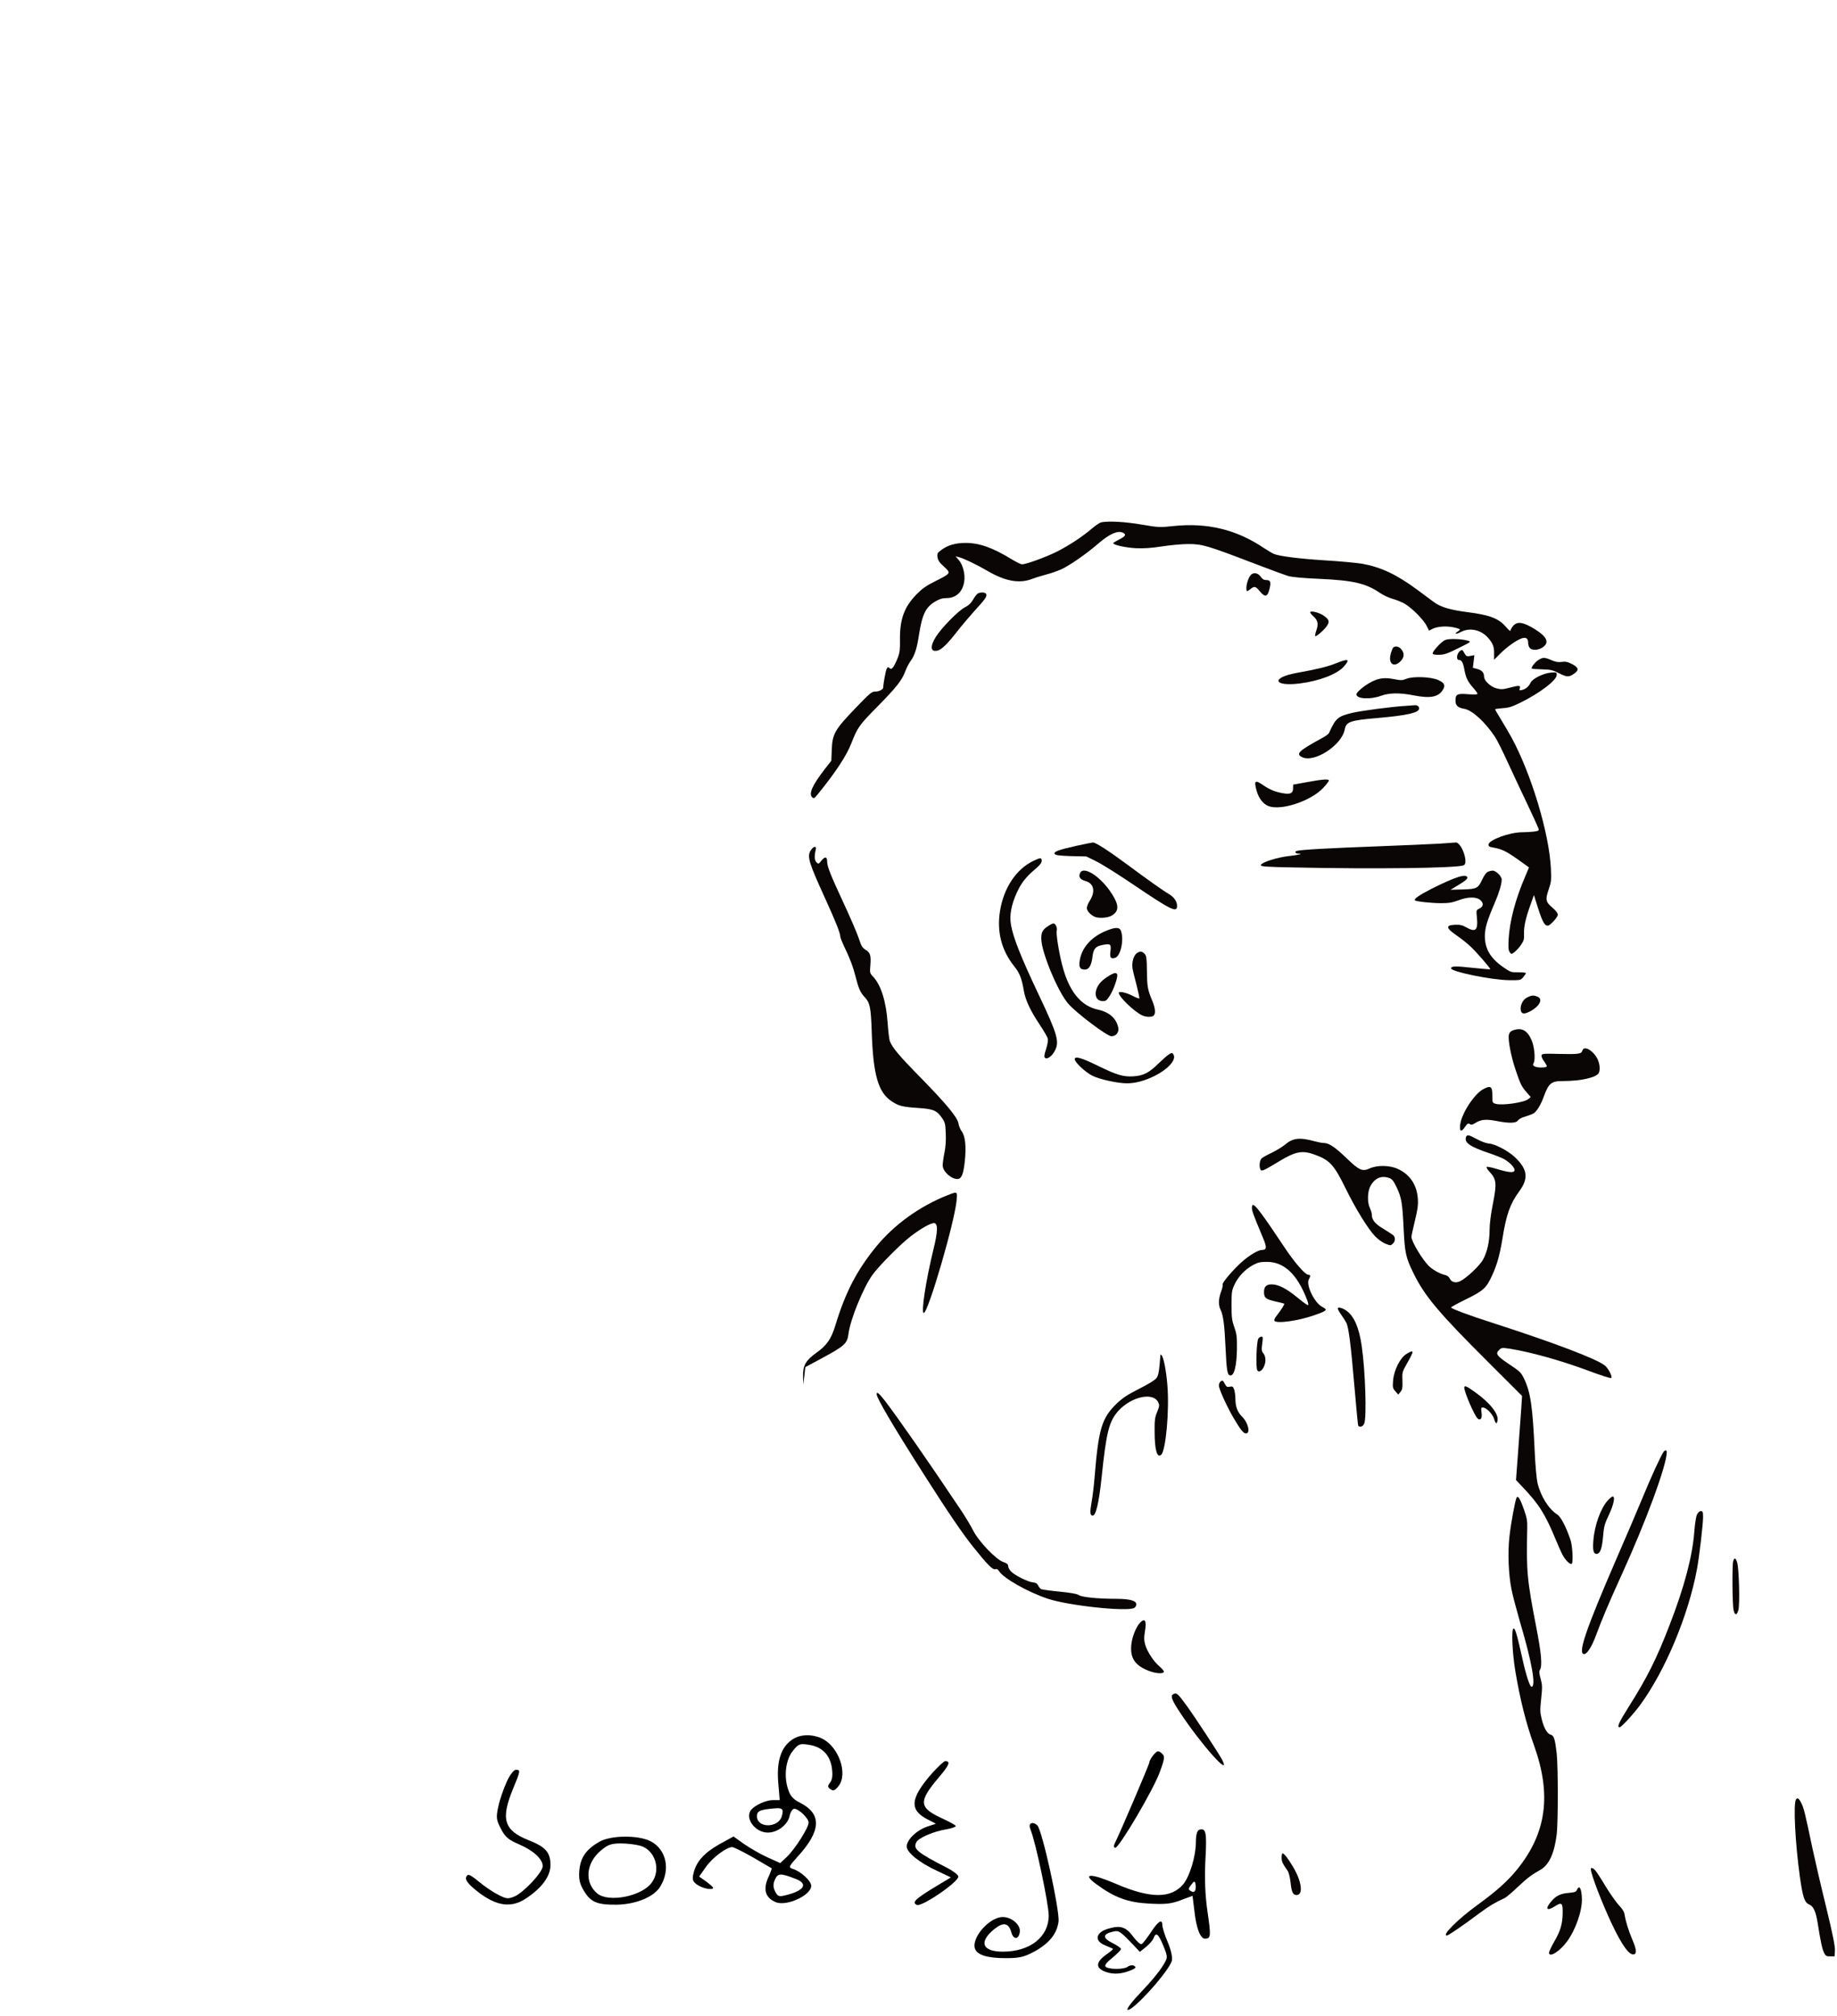 <!--?xml version="1.0" encoding="UTF-8" standalone="no"?-->
<svg xmlns:dc="http://purl.org/dc/elements/1.1/" xmlns:cc="http://creativecommons.org/ns#" xmlns:rdf="http://www.w3.org/1999/02/22-rdf-syntax-ns#" xmlns:svg="http://www.w3.org/2000/svg" xmlns="http://www.w3.org/2000/svg" xmlns:sodipodi="http://sodipodi.sourceforge.net/DTD/sodipodi-0.dtd" xmlns:inkscape="http://www.inkscape.org/namespaces/inkscape" version="1.0" width="1105.034pt" height="1212.63pt" viewBox="0 0 1105.034 1212.63" preserveAspectRatio="xMidYMid meet" id="svg7703" sodipodi:docname="vamsi_animated1.svg" inkscape:version="0.92.3 (2405546, 2018-03-11)" style="">
  <defs id="defs7707"></defs>
  <sodipodi:namedview pagecolor="#ffffff" bordercolor="#666666" borderopacity="1" objecttolerance="10" gridtolerance="10" guidetolerance="10" inkscape:pageopacity="0" inkscape:pageshadow="2" inkscape:window-width="1920" inkscape:window-height="1013" id="namedview7705" showgrid="false" showborder="false" inkscape:snap-global="false" inkscape:zoom="0.44890511" inkscape:cx="712.61227" inkscape:cy="490.95481" inkscape:window-x="-9" inkscape:window-y="-9" inkscape:window-maximized="1" inkscape:current-layer="g7701" fit-margin-top="0" fit-margin-left="0" fit-margin-right="0" fit-margin-bottom="0"></sodipodi:namedview>
  <g transform="matrix(0.1,0,0,-0.1,-105.541,1274.796)" id="g7701" style="fill:#000800;fill-opacity:1;stroke:#051905;stroke-width:60;stroke-miterlimit:4;stroke-opacity:0.97">
    <path d="m 7679.881,9606.725 c -8.605,-2.031 -33.76,-18.281 -54.943,-36.563 -60.901,-51.458 -133.716,-99.53 -209.842,-138.801 -67.52,-33.854 -186.011,-77.188 -211.828,-77.188 -7.282,0 -36.408,14.219 -64.872,31.823 -113.195,69.062 -192.631,96.822 -274.714,96.822 -60.239,0 -106.576,-13.542 -144.308,-41.302 -25.816,-19.635 -27.802,-22.343 -24.492,-45.365 3.31,-18.958 12.577,-32.5 39.056,-56.197 43.028,-39.271 42.366,-39.948 -52.295,-87.343 -55.605,-27.76 -78.112,-44.011 -113.857,-79.896 -74.14,-76.511 -100.618,-150.989 -98.632,-275.573 0.662,-56.197 -1.324,-74.479 -13.901,-106.302 -7.944,-20.989 -19.859,-45.364 -26.479,-54.166 -10.591,-12.865 -13.901,-13.542 -22.507,-6.771 -8.605,7.448 -11.253,6.771 -17.211,-4.74 -5.958,-10.156 -19.859,-86.666 -20.521,-110.364 0,-12.865 -23.831,-25.729 -45.675,-25.729 -23.831,0 -31.112,-6.094 -124.449,-102.916 -122.463,-127.969 -136.364,-153.02 -139.674,-249.166 l -2.648,-64.323 -34.422,-44.01 c -78.773,-100.208 -103.928,-155.729 -80.097,-176.042 9.267,-8.125 13.239,-6.094 31.774,16.927 106.576,130.677 174.096,232.916 202.56,306.718 39.718,100.208 46.337,109.01 160.195,224.791 115.181,117.135 144.97,155.728 166.152,212.604 7.282,18.958 20.521,44.687 29.788,57.551 25.154,33.177 39.056,76.511 51.633,159.791 19.197,122.552 40.38,165.885 97.97,199.739 25.154,14.896 43.028,20.313 67.52,20.313 57.591,0 97.308,37.239 106.576,100.208 6.62,43.333 -7.944,98.853 -31.774,127.291 l -20.521,23.698 19.197,-4.739 c 28.464,-6.771 108.562,-45.365 173.434,-83.281 106.576,-62.291 191.307,-77.188 267.432,-48.073 19.197,7.448 57.591,18.958 84.731,26.406 27.14,6.771 67.52,20.989 89.365,30.468 52.957,24.375 152.251,93.437 225.067,156.406 66.858,57.552 115.843,79.219 146.955,65 22.507,-10.834 16.549,-21.667 -22.507,-41.303 -19.197,-9.479 -34.422,-18.958 -35.084,-21.666 -0.662,-10.833 73.478,-27.083 135.702,-30.468 47.661,-2.032 92.013,0.677 157.547,10.833 50.971,8.125 122.463,14.219 159.533,14.219 81.421,0 114.519,-9.479 381.29,-111.718 99.956,-38.594 198.588,-74.48 218.447,-80.573 23.831,-6.771 89.365,-12.864 186.011,-16.927 205.208,-9.48 279.348,-26.406 364.741,-83.958 20.521,-14.219 54.281,-29.791 75.464,-35.885 20.521,-5.417 52.957,-18.281 71.492,-28.437 42.366,-23.021 117.167,-97.5 135.04,-134.74 l 14.563,-28.437 19.859,10.156 c 28.464,14.896 84.069,18.958 127.759,9.479 20.521,-4.063 37.732,-10.156 37.732,-12.188 0,-2.708 -5.958,-8.802 -13.901,-13.542 -23.831,-15.573 -8.605,-16.927 19.859,-2.031 53.619,28.437 123.125,12.865 164.829,-36.563 28.464,-32.5 35.746,-52.812 35.084,-95.468 v -35.208 l 37.069,37.239 c 37.732,37.917 93.337,77.865 125.111,90.052 27.803,10.833 42.366,2.708 42.366,-23.698 0,-12.188 4.633,-27.76 10.591,-33.177 13.901,-14.896 47.661,-13.542 73.478,2.032 46.337,29.114 32.436,64.322 -43.69,111.718 -68.844,42.657 -104.59,48.073 -129.082,20.99 -9.268,-10.156 -17.211,-23.698 -17.211,-29.115 0,-6.094 -9.93,1.354 -23.831,17.604 -45.675,54.843 -97.97,75.156 -234.334,92.76 -101.942,12.864 -161.519,30.468 -200.574,58.906 -16.549,12.187 -62.224,46.042 -101.28,75.156 -124.449,92.083 -219.109,136.77 -332.305,157.083 -32.436,5.416 -133.054,14.896 -223.743,20.312 -156.223,10.156 -270.08,24.375 -307.15,38.593 -8.605,3.386 -35.746,19.635 -59.577,35.209 -165.49,111.718 -339.586,153.697 -543.47,132.708 -84.069,-8.803 -89.365,-8.803 -193.293,8.802 -99.294,16.927 -195.279,22.343 -242.278,13.542 z" id="path7609" style="fill:#060000;fill-opacity:0.973;stroke:#000000;stroke-width:25.105;stroke-miterlimit:4;stroke-opacity:0.97" inkscape:connector-curvature="0" class="rNLqsgeo_0"></path>
    <path d="m 8578.162,9288.497 c -13.239,-15.573 -25.154,-52.812 -25.154,-77.187 0,-23.021 2.648,-23.698 24.492,-6.094 23.831,18.958 31.112,17.604 56.929,-14.219 31.112,-36.563 45.013,-33.855 56.929,12.187 11.253,43.334 7.282,56.198 -18.535,56.198 -14.563,0 -23.169,5.417 -33.76,20.312 -16.549,23.697 -45.013,27.76 -60.901,8.802 z" id="path7611" style="fill:#060000;fill-opacity:0.973;stroke:#000000;stroke-width:25.105;stroke-miterlimit:4;stroke-opacity:0.97" inkscape:connector-curvature="0" class="rNLqsgeo_1"></path>
    <path d="m 6936.498,9178.133 c -5.958,-4.063 -18.535,-20.312 -27.802,-36.563 -11.915,-20.989 -26.479,-34.531 -47.661,-45.365 -38.394,-18.281 -140.998,-122.551 -175.42,-177.395 -37.732,-59.583 -33.098,-94.792 10.591,-83.281 23.831,6.094 58.253,39.948 114.519,111.719 27.802,35.885 75.464,92.083 105.914,125.937 65.534,71.093 76.787,87.343 71.492,101.562 -3.972,11.511 -34.422,13.542 -51.633,3.386 z" id="path7613" style="fill:#060000;fill-opacity:0.973;stroke:#000000;stroke-width:25.105;stroke-miterlimit:4;stroke-opacity:0.97" inkscape:connector-curvature="0" class="rNLqsgeo_2"></path>
    <path d="m 8936.945,9065.06 c 0,-3.386 8.605,-14.896 19.859,-24.375 25.817,-23.698 30.45,-44.688 17.211,-83.281 -5.958,-17.604 -9.268,-33.854 -7.282,-35.208 4.634,-5.417 47.661,31.146 66.858,56.198 21.845,29.114 19.197,41.979 -14.563,66.354 -26.479,18.958 -82.083,33.177 -82.083,20.312 z" id="path7615" style="fill:#060000;fill-opacity:0.973;stroke:#000000;stroke-width:25.105;stroke-miterlimit:4;stroke-opacity:0.97" inkscape:connector-curvature="0" class="rNLqsgeo_3"></path>
    <path d="m 9747.848,8898.498 c -24.492,-11.511 -78.111,-70.417 -74.14,-81.25 1.324,-5.416 15.887,-8.125 39.056,-7.448 30.45,0.677 50.309,7.448 115.181,39.948 76.126,37.24 78.111,39.271 58.914,44.688 -37.732,11.511 -117.829,14.219 -139.012,4.063 z" id="path7617" style="fill:#060000;fill-opacity:0.973;stroke:#000000;stroke-width:25.105;stroke-miterlimit:4;stroke-opacity:0.97" inkscape:connector-curvature="0" class="rNLqsgeo_4"></path>
    <path d="m 9434.74,8851.78 c -3.31,-4.74 -9.93,-21.667 -13.901,-37.24 -15.225,-58.906 19.197,-83.958 59.577,-43.334 22.507,23.698 24.493,46.042 5.296,71.094 -14.563,18.958 -39.718,23.021 -50.971,9.479 z" id="path7619" style="fill:#060000;fill-opacity:0.973;stroke:#000000;stroke-width:25.105;stroke-miterlimit:4;stroke-opacity:0.97" inkscape:connector-curvature="0" class="rNLqsgeo_5"></path>
    <path d="m 9839.861,8834.175 c -21.845,-14.896 -27.14,-55.52 -7.282,-55.52 15.225,0 24.493,-16.25 31.774,-58.229 8.605,-48.75 20.521,-72.448 52.957,-109.011 14.563,-16.25 25.817,-31.822 25.817,-35.885 0,-4.74 -19.197,-5.417 -56.267,-2.708 -66.196,5.416 -76.126,0 -76.126,-38.594 0,-29.792 13.901,-42.657 54.281,-49.427 46.999,-8.802 125.111,-79.896 184.025,-169.27 11.916,-18.281 46.338,-86.666 76.126,-152.343 30.45,-65.677 82.745,-178.75 117.829,-251.197 34.422,-72.448 64.21,-138.124 66.858,-146.25 3.972,-12.865 1.324,-14.896 -26.478,-18.958 -17.211,-2.031 -48.986,-4.062 -71.492,-4.062 -75.464,0 -202.56,-46.719 -202.56,-74.479 0,-9.479 5.957,-14.219 25.154,-16.927 60.901,-10.834 82.083,-21.666 187.997,-98.177 l 30.45,-22.344 -23.168,-54.844 c -58.915,-136.77 -93.337,-268.801 -99.294,-376.457 -2.648,-50.781 -1.324,-67.031 6.619,-77.864 9.93,-13.542 9.93,-13.542 29.126,0.677 9.93,7.448 27.803,27.083 38.394,42.656 17.211,25.052 19.859,34.531 18.535,67.031 -1.324,44.01 9.268,92.083 39.056,175.364 l 20.521,57.552 25.154,-79.896 c 25.817,-79.896 39.056,-104.271 57.591,-104.271 14.563,0 60.9,50.781 60.9,66.354 0,8.802 -11.915,24.375 -29.126,39.271 -44.351,37.917 -46.999,48.75 -26.479,110.364 16.55,47.396 17.211,57.552 13.902,129.323 -9.93,209.895 -118.491,570.103 -237.644,788.123 -14.564,26.406 -43.028,74.479 -62.225,106.302 -19.859,31.822 -35.746,60.26 -35.746,61.614 0,2.031 20.521,4.74 45.014,6.771 37.069,2.031 56.266,8.125 108.561,33.854 116.505,57.552 217.124,134.062 217.124,165.885 0,16.927 -1.324,16.927 -35.084,14.219 -43.69,-3.385 -111.21,-36.562 -121.801,-60.26 -11.254,-23.02 -27.803,-37.917 -50.971,-44.011 -17.211,-4.062 -18.535,-3.385 -13.901,10.157 5.295,18.281 -3.972,18.281 -64.211,2.708 -37.731,-10.156 -49.647,-10.156 -76.125,-3.385 -35.746,9.479 -74.802,46.042 -74.802,69.739 0,24.375 -12.577,39.271 -40.38,46.719 l -27.14,7.449 4.634,37.916 4.634,37.917 -23.831,-4.74 c -21.845,-4.062 -25.154,-2.708 -35.746,15.573 -11.915,22.343 -13.901,23.698 -25.155,15.573 z" id="path7621" style="fill:#060000;fill-opacity:0.973;stroke:#000000;stroke-width:25.105;stroke-miterlimit:4;stroke-opacity:0.97" inkscape:connector-curvature="0" class="rNLqsgeo_6"></path>
    <path d="m 10310.515,8779.332 c -20.521,-12.188 -46.999,-46.719 -41.042,-52.135 1.324,-2.032 29.127,-4.063 61.563,-4.74 51.633,-1.354 64.21,-4.063 103.266,-23.698 47.661,-24.375 59.576,-24.375 93.337,0 27.14,20.312 23.168,35.208 -15.888,55.52 -27.14,13.542 -39.717,16.25 -62.886,12.865 -21.183,-2.709 -37.07,0 -61.562,10.833 -40.38,17.604 -50.972,17.604 -76.788,1.355 z" id="path7623" style="fill:#060000;fill-opacity:0.973;stroke:#000000;stroke-width:25.105;stroke-miterlimit:4;stroke-opacity:0.97" inkscape:connector-curvature="0" class="rNLqsgeo_7"></path>
    <path d="m 9089.196,8757.665 c -47.661,-18.958 -113.857,-35.208 -234.334,-56.874 -154.237,-27.76 -140.998,-82.604 15.887,-63.646 117.829,14.219 227.053,55.521 268.094,101.563 40.38,46.041 28.464,50.781 -49.647,18.958 z" id="path7625" style="fill:#060000;fill-opacity:0.973;stroke:#000000;stroke-width:25.105;stroke-miterlimit:4;stroke-opacity:0.97" inkscape:connector-curvature="0" class="rNLqsgeo_8"></path>
    <path d="m 9515.499,8665.582 c -24.493,-10.156 -33.098,-10.156 -74.14,-2.032 -56.267,10.834 -90.689,6.771 -135.702,-16.25 -40.38,-20.312 -90.689,-61.614 -90.689,-75.157 0,-27.76 82.745,-32.499 147.617,-8.802 49.647,18.281 114.519,18.958 195.94,2.709 103.928,-20.312 152.251,-10.156 178.73,37.239 13.239,24.375 5.958,38.594 -30.45,54.843 -42.366,19.635 -150.927,23.698 -191.307,7.449 z" id="path7627" style="fill:#060000;fill-opacity:0.973;stroke:#000000;stroke-width:25.105;stroke-miterlimit:4;stroke-opacity:0.97" inkscape:connector-curvature="0" class="rNLqsgeo_9"></path>
    <path d="m 9516.161,8503.082 c -84.731,-4.74 -270.742,-29.114 -327.671,-42.656 -86.055,-20.989 -98.632,-31.823 -139.012,-121.875 -2.648,-5.416 -23.169,-20.312 -46.999,-32.499 -133.716,-73.125 -152.251,-91.406 -117.167,-110.365 72.154,-39.948 241.616,69.062 259.489,165.885 8.605,46.042 32.436,54.166 199.912,68.385 177.406,15.573 247.574,31.823 247.574,57.552 0,12.188 -13.901,21.666 -28.464,18.958 -4.634,-0.677 -25.817,-2.032 -47.661,-3.386 z" id="path7629" style="fill:#060000;fill-opacity:0.973;stroke:#000000;stroke-width:25.105;stroke-miterlimit:4;stroke-opacity:0.97" inkscape:connector-curvature="0" class="rNLqsgeo_10"></path>
    <path d="m 8917.086,8044.021 -82.745,-14.896 -0.662,-21.666 c 0,-29.115 -15.225,-37.24 -54.281,-31.146 -46.999,6.771 -86.055,22.343 -123.125,48.073 -52.957,36.563 -59.577,29.792 -40.38,-36.562 11.915,-41.303 37.732,-74.48 67.52,-86.666 73.478,-31.823 257.503,28.437 331.643,108.333 19.197,20.312 34.422,40.625 34.422,44.011 0,10.833 -38.394,8.125 -132.392,-9.479 z" id="path7631" style="fill:#060000;fill-opacity:0.973;stroke:#000000;stroke-width:25.105;stroke-miterlimit:4;stroke-opacity:0.97" inkscape:connector-curvature="0" class="rNLqsgeo_11"></path>
    <path d="m 7528.954,7660.793 c -106.576,-23.698 -139.012,-35.886 -128.421,-49.427 5.958,-6.771 31.774,-10.156 98.632,-12.188 l 90.689,-2.031 59.577,-29.115 c 33.098,-16.25 131.068,-77.864 218.447,-136.77 234.334,-158.437 268.094,-174.687 268.094,-131.354 0,26.406 -18.535,53.489 -48.985,71.094 -31.112,17.604 -141.66,96.145 -246.912,174.687 -115.181,85.312 -193.955,136.094 -209.842,135.417 -7.282,-0.678 -52.957,-9.479 -101.28,-20.312 z" id="path7633" style="fill:#060000;fill-opacity:0.973;stroke:#000000;stroke-width:25.105;stroke-miterlimit:4;stroke-opacity:0.97" inkscape:connector-curvature="0" class="rNLqsgeo_12"></path>
    <path d="m 9718.06,7674.335 c -45.675,-2.709 -213.814,-10.156 -374.008,-16.25 -291.263,-10.834 -466.683,-20.312 -488.527,-27.76 -14.563,-4.74 -7.944,-16.25 9.929,-16.25 33.098,0 1.986,-8.126 -54.281,-14.219 -70.83,-7.448 -167.476,-37.916 -170.786,-54.166 -1.324,-9.479 22.507,-11.51 207.856,-14.896 477.936,-10.156 968.449,-4.062 1011.477,12.864 31.774,12.188 -12.577,140.156 -47.661,137.448 -5.958,-0.678 -48.323,-3.386 -93.999,-6.771 z" id="path7635" style="fill:#060000;fill-opacity:0.973;stroke:#000000;stroke-width:25.105;stroke-miterlimit:4;stroke-opacity:0.97" inkscape:connector-curvature="0" class="rNLqsgeo_13"></path>
    <path d="m 5931.641,7633.032 c -21.845,-37.239 -11.253,-72.448 87.379,-288.437 64.21,-140.833 91.351,-209.218 91.351,-230.885 0,-6.094 15.887,-44.01 35.746,-85.312 21.845,-45.364 43.028,-102.239 53.619,-145.572 21.183,-82.604 29.788,-102.916 60.238,-135.416 28.464,-31.146 34.422,-60.937 39.056,-200.416 8.605,-264.739 39.056,-369.686 121.139,-423.176 42.365,-27.76 65.534,-33.177 157.547,-39.271 92.675,-6.094 113.195,-14.896 144.308,-60.26 17.873,-25.729 20.521,-35.208 22.507,-92.083 1.986,-41.979 -0.662,-81.927 -7.944,-117.135 -5.958,-29.792 -10.591,-63.646 -10.591,-75.156 0,-36.562 49.647,-82.604 88.703,-82.604 24.493,0 35.746,27.76 44.351,105.625 9.268,88.021 3.31,150.312 -17.873,180.104 -9.268,12.187 -17.873,33.177 -19.859,47.396 -5.958,37.239 -71.492,116.458 -227.715,276.249 -131.73,134.062 -170.786,180.781 -186.011,221.406 -3.31,10.156 -9.268,58.229 -12.577,106.979 -9.268,130 -39.718,228.176 -87.379,278.957 -19.859,20.989 -20.521,23.021 -16.549,69.739 4.634,58.229 -0.662,75.156 -29.788,92.76 -18.535,11.51 -25.155,21.667 -39.718,67.708 -9.929,29.792 -50.309,123.906 -90.027,209.218 -79.435,170.625 -100.618,223.437 -100.618,253.228 0,29.792 -12.577,31.823 -33.76,6.093 -17.211,-21.666 -19.197,-22.343 -29.788,-11.51 -11.915,12.187 -14.563,37.239 -5.958,71.77 3.972,17.604 3.31,21.667 -5.958,21.667 -5.958,0 -16.549,-10.156 -23.831,-21.667 z" id="path7637" style="fill:#060000;fill-opacity:0.973;stroke:#000000;stroke-width:25.105;stroke-miterlimit:4;stroke-opacity:0.97" inkscape:connector-curvature="0" class="rNLqsgeo_14"></path>
    <path d="m 7272.113,7570.741 c -103.928,-49.427 -179.392,-163.177 -201.236,-301.978 -19.859,-123.906 8.605,-234.947 84.069,-330.416 34.422,-42.656 46.337,-72.448 60.239,-153.697 9.268,-52.812 41.042,-119.844 95.322,-200.416 23.831,-35.885 45.675,-73.125 47.661,-82.604 2.648,-10.833 -1.324,-35.208 -9.929,-62.291 -11.253,-33.854 -12.577,-47.396 -7.282,-52.812 11.915,-12.188 41.042,7.448 58.253,39.271 31.112,56.198 19.197,98.177 -97.97,345.312 -107.238,226.822 -151.589,339.218 -164.828,417.759 -9.267,54.166 2.648,117.812 35.084,189.583 25.817,57.552 54.281,94.114 109.886,141.51 29.126,24.375 40.38,39.271 40.38,50.781 0,20.312 -7.944,20.312 -49.647,0 z" id="path7639" style="fill:#060000;fill-opacity:0.973;stroke:#000000;stroke-width:25.105;stroke-miterlimit:4;stroke-opacity:0.97" inkscape:connector-curvature="0" class="rNLqsgeo_15"></path>
    <path d="m 7553.446,7498.971 c -12.577,-23.698 -1.986,-39.948 31.112,-49.427 51.633,-14.219 62.224,-63.646 25.154,-120.52 -9.268,-14.219 -16.549,-33.177 -16.549,-41.979 0,-16.25 18.535,-37.917 44.351,-51.458 23.169,-12.188 82.083,-8.802 105.914,6.094 43.69,27.083 44.351,60.937 1.324,129.323 -64.872,102.239 -168.8,171.302 -191.307,127.968 z" id="path7641" style="fill:#060000;fill-opacity:0.973;stroke:#000000;stroke-width:25.105;stroke-miterlimit:4;stroke-opacity:0.97" inkscape:connector-curvature="0" class="rNLqsgeo_16"></path>
    <path d="m 10004.689,7504.387 c -8.606,-4.062 -22.507,-23.021 -31.112,-41.979 -26.478,-57.552 -33.76,-60.937 -118.491,-63.646 l -74.14,-2.031 51.633,31.146 c 37.07,22.344 50.971,34.531 49.647,42.656 -5.296,25.052 -72.154,4.063 -215.137,-67.708 -74.14,-37.916 -108.562,-61.614 -99.956,-69.739 6.62,-6.771 97.97,-16.927 155.561,-16.927 49.647,0 69.506,3.385 105.252,16.927 56.267,21.667 106.576,22.344 131.068,2.708 22.507,-18.281 20.521,-39.948 -4.634,-52.135 -19.197,-9.479 -19.197,-9.479 -14.563,-55.521 7.282,-75.156 -8.605,-89.375 -64.872,-56.875 -24.492,13.542 -37.732,16.25 -68.844,14.896 -54.943,-2.708 -52.957,-18.958 7.944,-61.614 25.817,-17.604 62.224,-46.041 81.421,-63.646 34.422,-30.469 128.421,-138.125 124.449,-142.187 -1.324,-1.354 -49.647,2.708 -107.9,8.802 -103.266,11.511 -127.758,10.156 -127.758,-3.385 0,-20.312 246.249,-70.416 349.515,-71.094 67.52,-0.677 68.844,0 84.731,18.281 8.606,10.156 15.887,21.667 15.887,24.375 0,2.708 -20.52,4.74 -45.675,4.74 -43.689,-0.677 -46.999,0.677 -92.012,31.823 -76.788,53.489 -109.886,111.041 -109.224,188.229 0.662,47.396 13.901,92.083 60.238,199.062 25.817,60.937 41.042,111.718 41.042,138.802 0,19.635 -35.084,54.166 -54.281,53.489 -8.605,0 -21.845,-3.385 -29.788,-7.448 z" id="path7643" style="fill:#060000;fill-opacity:0.973;stroke:#000000;stroke-width:25.105;stroke-miterlimit:4;stroke-opacity:0.97" inkscape:connector-curvature="0" class="rNLqsgeo_17"></path>
    <path d="m 7364.787,7181.419 c -37.732,-23.698 -46.337,-39.271 -45.675,-80.573 1.986,-82.604 99.956,-318.228 162.843,-389.999 48.323,-55.521 232.348,-194.322 258.827,-194.999 27.14,-0.677 46.999,23.698 41.704,50.781 -11.253,56.198 -53.619,94.114 -121.139,109.01 -105.914,22.344 -177.406,112.395 -217.785,273.541 -19.859,79.896 -36.408,184.166 -31.112,203.124 3.972,16.25 -7.944,41.979 -19.859,41.979 -4.634,0 -16.549,-5.417 -27.802,-12.864 z" id="path7645" style="fill:#060000;fill-opacity:0.973;stroke:#000000;stroke-width:25.105;stroke-miterlimit:4;stroke-opacity:0.97" inkscape:connector-curvature="0" class="rNLqsgeo_18"></path>
    <path d="m 7700.401,7146.211 c -84.731,-37.239 -139.674,-101.562 -150.265,-177.395 -5.958,-37.917 2.648,-52.135 30.45,-52.135 25.155,0 40.38,24.375 46.337,76.51 5.958,48.75 17.873,63.646 61.562,71.771 47.661,8.802 51.633,5.417 46.999,-36.562 -5.296,-39.948 0.662,-48.073 27.14,-41.302 33.76,8.802 55.605,109.687 35.746,162.5 -8.605,24.375 -36.408,23.021 -97.97,-3.385 z" id="path7647" style="fill:#060000;fill-opacity:0.973;stroke:#000000;stroke-width:25.105;stroke-miterlimit:4;stroke-opacity:0.97" inkscape:connector-curvature="0" class="rNLqsgeo_19"></path>
    <path d="m 7893.032,7014.857 c -18.535,-12.865 -30.45,-56.198 -25.155,-90.052 1.986,-13.542 13.239,-59.583 24.493,-101.562 10.591,-42.656 18.535,-78.541 16.549,-79.896 -1.986,-2.031 -21.183,5.417 -43.689,16.927 -35.746,18.958 -80.097,27.76 -80.097,16.927 0,-23.021 86.717,-107.656 137.026,-134.062 25.155,-12.865 62.224,-14.219 73.478,-2.708 12.577,12.865 9.267,46.042 -9.268,90.052 -27.802,66.354 -30.45,83.958 -31.774,176.718 -0.662,77.864 -2.648,91.406 -13.239,103.593 -15.225,16.927 -29.126,18.281 -48.323,4.063 z" id="path7649" style="fill:#060000;fill-opacity:0.973;stroke:#000000;stroke-width:25.105;stroke-miterlimit:4;stroke-opacity:0.97" inkscape:connector-curvature="0" class="rNLqsgeo_20"></path>
    <path d="m 7735.485,6884.858 c -10.591,-6.094 -29.788,-18.281 -41.042,-27.76 -62.224,-48.073 -64.872,-130 -3.972,-130 17.211,0 23.831,5.417 41.703,33.854 23.169,36.562 48.985,112.395 43.69,126.614 -4.634,11.511 -15.887,10.833 -40.38,-2.708 z" id="path7651" style="fill:#060000;fill-opacity:0.973;stroke:#000000;stroke-width:25.105;stroke-miterlimit:4;stroke-opacity:0.97" inkscape:connector-curvature="0" class="rNLqsgeo_21"></path>
    <path d="m 10241.009,6748.764 c -25.816,-12.865 -43.689,-50.781 -37.07,-79.219 5.296,-20.99 21.183,-21.667 55.605,-4.062 57.591,30.469 80.097,75.156 43.689,88.698 -23.83,9.479 -35.746,8.125 -62.224,-5.417 z" id="path7653" style="fill:#060000;fill-opacity:0.973;stroke:#000000;stroke-width:25.105;stroke-miterlimit:4;stroke-opacity:0.97" inkscape:connector-curvature="0" class="rNLqsgeo_22"></path>
    <path d="m 10153.63,6550.379 c -11.915,-4.74 -19.197,-13.542 -21.845,-26.406 -5.957,-29.114 13.24,-130.677 40.38,-209.895 29.126,-86.666 36.408,-101.562 67.52,-136.77 l 23.831,-27.083 -14.563,-12.188 c -25.155,-20.989 -156.885,-39.948 -196.603,-28.437 -19.197,5.417 -19.859,6.771 -19.859,48.75 0,56.198 -9.267,62.968 -53.619,39.948 -56.267,-29.792 -133.716,-150.312 -140.336,-217.343 -3.972,-39.948 7.944,-43.333 30.45,-8.802 13.239,18.958 17.873,21.667 27.802,15.573 9.267,-6.094 16.549,-4.74 33.76,6.771 33.76,20.989 63.548,23.698 124.449,12.187 78.111,-15.573 121.139,-14.219 131.068,2.708 5.296,7.448 24.493,18.281 46.338,24.375 21.182,6.094 43.689,14.896 50.309,19.635 18.534,13.542 40.379,49.427 56.928,93.437 31.774,87.344 45.676,99.531 117.829,99.531 111.872,0 205.209,22.344 216.462,50.781 8.606,23.698 3.31,60.937 -12.577,88.698 -28.465,49.427 -79.436,74.479 -87.379,43.333 -5.296,-19.635 -22.507,-22.344 -139.012,-19.635 -94.661,2.708 -104.59,1.354 -106.576,-8.802 -1.324,-6.771 5.296,-22.344 14.563,-34.531 9.268,-12.865 17.211,-26.406 17.211,-30.469 0,-10.156 -55.605,-10.833 -73.478,-1.354 -10.591,6.094 -11.253,9.479 -5.295,21.667 11.253,20.99 3.971,98.177 -12.578,135.416 -26.478,61.614 -60.9,79.219 -115.181,58.906 z" id="path7655" style="fill:#060000;fill-opacity:0.973;stroke:#000000;stroke-width:25.105;stroke-miterlimit:4;stroke-opacity:0.97" inkscape:connector-curvature="0" class="rNLqsgeo_23"></path>
    <path d="m 8083.015,6404.13 c -9.267,-6.094 -35.746,-29.792 -59.576,-52.812 -56.267,-55.521 -90.027,-72.448 -149.603,-76.51 -60.901,-4.062 -101.28,8.125 -214.476,63.646 -99.956,48.75 -139.012,59.583 -139.012,39.271 0,-18.281 64.872,-79.219 106.576,-99.531 43.69,-21.667 150.927,-45.364 207.194,-45.364 51.633,0 106.576,14.896 166.152,44.01 79.435,39.271 131.068,96.146 115.181,126.614 -7.944,14.896 -11.915,14.896 -32.436,0.677 z" id="path7657" style="fill:#060000;fill-opacity:0.973;stroke:#000000;stroke-width:25.105;stroke-miterlimit:4;stroke-opacity:0.97" inkscape:connector-curvature="0" class="rNLqsgeo_24"></path>
    <path d="m 9873.621,5907.829 c -9.929,-32.5 25.817,-56.875 139.012,-94.791 36.408,-12.187 78.112,-29.114 92.675,-37.239 37.07,-22.344 65.534,-54.166 60.238,-68.385 -5.295,-14.219 -37.731,-10.833 -112.533,12.187 -27.14,8.125 -52.295,12.865 -54.943,10.156 -1.986,-2.708 4.634,-14.896 15.887,-27.083 43.69,-46.719 46.338,-70.416 21.845,-194.322 -12.577,-62.968 -19.859,-122.552 -19.859,-157.083 0,-67.708 -13.901,-131.354 -38.394,-176.718 -18.535,-35.885 -99.294,-112.395 -137.688,-131.354 -27.14,-13.542 -53.619,-6.771 -63.548,15.573 -3.972,9.479 -15.225,18.281 -24.493,20.312 -29.788,6.094 -70.83,27.76 -96.646,50.781 -39.718,35.885 -109.224,150.312 -109.224,179.427 0,6.771 9.267,50.104 20.521,96.146 16.549,68.385 20.521,94.114 17.873,132.708 -5.296,82.604 -46.337,144.895 -117.829,178.75 -48.323,23.698 -127.097,25.052 -172.11,4.062 -44.352,-20.312 -62.886,-11.51 -140.336,62.969 -68.182,65.677 -104.59,90.052 -135.702,90.052 -9.929,0 -34.422,4.739 -54.281,10.156 -92.013,25.052 -131.73,20.312 -180.053,-20.989 -15.225,-12.865 -50.309,-33.854 -77.45,-47.396 -27.802,-12.865 -55.605,-28.437 -62.224,-34.531 -12.577,-11.511 -15.887,-52.135 -5.958,-68.385 6.62,-10.833 21.845,-3.385 109.224,49.427 102.604,62.292 142.322,69.062 219.109,40.625 88.703,-32.5 114.519,-61.614 185.349,-206.51 56.929,-116.458 134.378,-242.395 176.082,-284.374 17.211,-17.604 45.013,-37.917 62.224,-44.01 28.464,-11.51 30.45,-11.51 43.028,0 16.549,14.896 17.211,38.594 1.986,52.135 -6.62,5.417 -33.76,22.344 -59.577,38.594 -48.985,29.114 -68.182,52.135 -68.182,83.958 0,8.802 -5.296,26.406 -11.253,39.271 -16.549,32.5 -15.887,96.823 1.986,131.354 25.155,48.75 66.196,67.031 113.857,50.104 17.211,-6.094 25.817,-16.927 44.352,-55.521 29.126,-61.614 35.084,-93.437 42.365,-251.874 7.282,-145.572 13.239,-171.979 60.239,-267.447 66.858,-136.093 152.251,-237.656 450.134,-534.217 l 201.898,-201.77 -4.634,-73.802 c -2.648,-40.625 -11.253,-154.375 -18.535,-253.228 l -13.239,-178.75 39.056,-41.302 c 99.956,-104.948 136.364,-163.177 200.574,-318.228 11.915,-29.114 29.126,-68.385 38.394,-86.666 16.549,-33.854 48.985,-65.677 57.59,-56.875 9.268,9.479 3.972,109.687 -7.943,143.541 -27.141,79.896 -58.253,138.802 -79.436,152.343 -51.633,32.5 -100.618,111.041 -119.153,190.937 -5.295,23.698 -13.239,108.333 -16.549,188.229 -12.577,271.51 -24.492,354.791 -64.21,438.072 -16.549,34.531 -25.154,43.333 -71.492,74.479 -95.322,62.969 -103.928,74.479 -76.125,100.208 12.577,11.51 17.873,11.51 64.872,4.74 121.139,-19.635 294.573,-67.708 453.443,-125.937 96.647,-35.885 150.928,-53.489 154.237,-49.427 7.944,8.125 -17.211,56.875 -38.393,74.479 -48.985,39.948 -307.812,138.125 -683.806,259.322 -131.731,41.979 -241.616,83.281 -241.616,90.052 0,2.708 37.732,23.698 84.731,46.719 109.224,53.489 125.773,68.385 160.194,141.51 31.113,67.031 47.662,125.937 63.549,222.083 23.168,146.927 46.337,213.281 101.28,287.76 57.59,77.864 50.971,132.708 -25.155,205.156 -39.717,37.916 -119.815,80.573 -156.885,82.604 -15.887,1.354 -46.337,12.187 -72.153,26.406 -51.633,27.76 -60.238,29.114 -66.196,10.833 z" id="path7659" style="fill:#060000;fill-opacity:0.973;stroke:#000000;stroke-width:25.105;stroke-miterlimit:4;stroke-opacity:0.97" inkscape:connector-curvature="0" class="rNLqsgeo_25"></path>
    <path d="m 6753.797,5559.132 c -166.152,-65.677 -318.403,-175.364 -426.965,-307.395 -116.505,-142.187 -186.011,-275.572 -246.25,-474.634 -24.492,-80.573 -52.295,-121.198 -113.195,-163.854 -65.534,-47.396 -82.745,-76.51 -81.421,-143.541 l 1.324,-48.073 6.62,52.135 5.958,52.135 90.689,48.75 c 148.279,79.896 161.518,92.083 169.462,155.052 11.253,84.635 87.379,271.51 142.322,349.374 38.394,54.166 170.786,187.552 233.011,234.947 62.224,47.396 121.801,80.573 140.336,77.864 22.507,-3.385 21.183,-50.781 -5.296,-158.437 -45.675,-186.875 -75.464,-381.874 -58.253,-381.874 26.479,0 187.335,551.821 197.927,679.113 4.634,52.812 5.296,52.812 -56.267,28.437 z" id="path7661" style="fill:#060000;fill-opacity:0.973;stroke:#000000;stroke-width:25.105;stroke-miterlimit:4;stroke-opacity:0.97" inkscape:connector-curvature="0" class="rNLqsgeo_26"></path>
    <path d="m 8586.106,5483.299 c 0,-17.604 9.929,-44.687 66.196,-178.75 24.492,-57.552 23.169,-73.802 -4.634,-73.802 -23.169,0 -74.14,-29.791 -121.139,-71.094 -52.295,-46.719 -120.477,-125.937 -116.505,-136.77 1.986,-4.74 -1.986,-24.375 -9.268,-43.333 -15.225,-39.271 -17.211,-80.573 -3.972,-106.302 16.549,-33.177 24.493,-91.406 30.45,-224.791 6.62,-147.604 11.253,-172.656 30.45,-172.656 22.507,0 37.07,60.937 38.394,159.114 0.662,74.479 -1.324,90.052 -15.887,132.031 -14.563,40.625 -16.549,58.906 -16.549,132.031 0,77.864 1.324,88.02 17.873,123.229 21.183,47.396 64.872,92.76 112.533,118.489 28.464,14.896 43.689,18.281 82.083,18.281 103.266,0 182.039,-73.802 240.954,-226.145 9.268,-24.375 10.591,-33.854 4.634,-33.854 -3.972,0.677 -31.774,20.312 -60.901,44.687 -64.872,53.489 -113.857,79.219 -153.575,79.896 -33.76,0.677 -48.323,-12.864 -48.323,-45.364 0,-35.208 9.929,-43.333 64.21,-56.198 28.464,-6.094 53.619,-12.864 56.929,-14.219 4.634,-2.708 -15.887,-35.208 -48.985,-77.864 -7.944,-9.479 -11.915,-20.99 -9.93,-25.052 11.915,-18.958 141.66,-1.354 240.292,33.177 77.45,27.083 82.745,32.5 47.661,50.104 -46.999,24.375 -99.956,134.062 -80.097,166.562 11.253,18.958 9.93,27.083 -4.634,27.083 -17.873,0 -83.407,75.156 -143.646,166.562 -129.744,194.999 -173.434,253.228 -187.997,253.228 -3.972,0 -6.62,-8.125 -6.62,-18.281 z" id="path7663" style="fill:#060000;fill-opacity:0.973;stroke:#000000;stroke-width:25.105;stroke-miterlimit:4;stroke-opacity:0.97" inkscape:connector-curvature="0" class="rNLqsgeo_27"></path>
    <path d="m 9102.436,4878.665 c 0,-4.74 9.929,-22.344 22.507,-39.948 11.915,-16.927 25.155,-37.917 29.126,-46.041 13.901,-26.406 27.14,-131.354 47.661,-371.041 11.253,-130 21.845,-241.041 23.169,-245.103 5.296,-16.25 29.788,-9.479 37.07,10.156 15.225,38.594 6.62,312.812 -14.563,461.769 -15.225,111.041 -45.675,182.812 -91.351,215.989 -23.831,17.604 -53.619,25.052 -53.619,14.219 z" id="path7665" style="fill:#060000;fill-opacity:0.973;stroke:#000000;stroke-width:25.105;stroke-miterlimit:4;stroke-opacity:0.97" inkscape:connector-curvature="0" class="rNLqsgeo_28"></path>
    <path d="m 8625.162,4697.885 c -11.253,-12.865 -16.549,-176.041 -6.62,-190.937 15.225,-23.021 48.985,18.281 48.985,60.937 0,15.573 -4.634,31.823 -11.253,39.271 -12.577,14.219 -13.239,23.021 -6.62,70.416 3.31,25.729 2.648,31.823 -5.296,31.823 -5.958,0 -14.563,-4.74 -19.197,-11.51 z" id="path7667" style="fill:#060000;fill-opacity:0.973;stroke:#000000;stroke-width:25.105;stroke-miterlimit:4;stroke-opacity:0.97" inkscape:connector-curvature="0" class="rNLqsgeo_29"></path>
    <path d="m 9514.837,4604.447 c -37.732,-23.698 -74.802,-97.5 -79.435,-160.468 -3.31,-39.948 -1.986,-45.364 13.901,-63.646 l 17.211,-19.635 13.239,16.25 c 11.253,13.542 13.239,24.375 11.915,67.708 -1.986,50.781 -1.324,52.812 29.788,107.656 42.365,75.156 41.704,81.25 -6.62,52.135 z" id="path7669" style="fill:#060000;fill-opacity:0.973;stroke:#000000;stroke-width:25.105;stroke-miterlimit:4;stroke-opacity:0.97" inkscape:connector-curvature="0" class="rNLqsgeo_30"></path>
    <path d="m 8036.016,4601.062 c 0,-2.031 -2.648,-30.469 -5.296,-62.968 -3.972,-42.656 -8.605,-65 -18.535,-77.864 -7.944,-11.51 -47.661,-35.885 -103.928,-64.323 -72.154,-36.562 -99.956,-55.521 -135.702,-89.375 -90.027,-87.344 -109.224,-151.666 -133.054,-446.874 -3.972,-48.073 -11.915,-114.427 -17.873,-146.25 -10.591,-60.26 -9.267,-80.573 6.62,-80.573 19.859,0 37.732,77.187 54.281,233.593 27.802,268.801 44.352,333.801 99.956,396.093 78.773,86.666 210.504,115.104 240.292,51.458 7.944,-17.604 7.282,-23.021 -6.62,-57.552 -13.901,-33.177 -15.887,-48.073 -15.225,-119.166 0,-108.333 14.563,-159.791 39.056,-138.802 28.464,23.698 50.309,268.124 37.732,418.436 -7.282,90.052 -22.507,167.239 -35.084,180.781 -3.31,3.385 -5.958,4.74 -6.62,3.385 z" id="path7671" style="fill:#060000;fill-opacity:0.973;stroke:#000000;stroke-width:25.105;stroke-miterlimit:4;stroke-opacity:0.97" inkscape:connector-curvature="0" class="rNLqsgeo_31"></path>
    <path d="m 8395.461,4437.208 c -4.634,-4.74 -7.944,-14.219 -7.944,-21.667 0,-20.989 46.337,-123.229 88.041,-194.999 41.042,-69.739 59.577,-93.437 74.802,-93.437 28.464,0 13.901,64.323 -23.831,101.562 -27.802,27.76 -39.718,60.26 -39.718,109.01 0,16.927 -3.31,40.625 -7.282,52.812 -6.62,18.958 -9.929,20.989 -26.479,17.604 -15.887,-3.385 -19.859,-1.354 -29.126,16.25 -11.253,23.021 -16.549,25.052 -28.464,12.865 z" id="path7673" style="fill:#060000;fill-opacity:0.973;stroke:#000000;stroke-width:25.105;stroke-miterlimit:4;stroke-opacity:0.97" inkscape:connector-curvature="0" class="rNLqsgeo_32"></path>
    <path d="m 9863.691,4402.677 c 0,-27.76 61.562,-169.947 80.759,-186.197 17.211,-14.219 27.802,1.354 23.169,35.208 -3.972,27.76 -3.31,31.146 8.605,31.146 19.859,0 58.252,-39.271 66.859,-68.385 9.267,-30.469 16.549,-33.854 20.52,-9.479 7.944,39.948 -46.337,107.656 -137.026,171.979 -50.309,35.885 -62.886,40.625 -62.886,25.729 z" id="path7675" style="fill:#060000;fill-opacity:0.973;stroke:#000000;stroke-width:25.105;stroke-miterlimit:4;stroke-opacity:0.97" inkscape:connector-curvature="0" class="rNLqsgeo_33"></path>
    <path d="m 6328.818,4362.729 c 0,-23.021 103.266,-198.385 280.01,-475.311 150.265,-236.301 233.672,-358.853 301.854,-444.165 85.393,-106.302 115.843,-137.447 131.73,-132.708 9.268,3.385 15.887,-0.677 23.169,-12.188 27.802,-43.333 174.096,-125.937 292.587,-165.208 125.111,-41.979 476.612,-79.219 520.302,-55.521 6.62,4.062 12.577,13.542 12.577,20.989 0,22.344 -37.07,33.177 -117.167,33.854 -114.519,0 -209.18,9.479 -228.377,22.344 -11.253,7.448 -48.323,14.219 -117.167,20.99 -54.943,5.417 -105.252,12.187 -110.547,15.573 -5.958,3.385 -13.901,12.865 -17.873,22.344 -5.958,11.51 -14.563,16.25 -31.112,17.604 -29.788,2.708 -111.21,43.333 -132.392,66.354 -8.605,9.479 -16.549,23.698 -16.549,31.823 0,10.833 -7.282,16.927 -29.126,24.375 -44.351,14.896 -148.279,123.906 -181.377,189.583 -13.901,27.76 -47.661,83.958 -75.464,125.26 -195.94,293.176 -383.276,561.3 -456.753,656.769 -34.422,44.01 -48.323,54.844 -48.323,37.239 z" id="path7677" style="fill:#060000;fill-opacity:0.973;stroke:#000000;stroke-width:25.105;stroke-miterlimit:4;stroke-opacity:0.97" inkscape:connector-curvature="0" class="rNLqsgeo_34"></path>
    <path d="m 11063.165,4017.418 c -14.563,-18.958 -76.125,-152.343 -127.097,-276.926 -29.788,-72.448 -100.617,-237.656 -157.547,-368.332 -186.673,-431.301 -234.334,-572.134 -193.292,-572.134 17.211,0 46.337,46.719 70.168,111.041 33.76,92.083 81.421,205.156 153.575,362.916 146.955,321.614 272.066,660.832 272.728,740.05 0,13.542 -8.606,14.896 -18.535,3.385 z" id="path7679" style="fill:#060000;fill-opacity:0.973;stroke:#000000;stroke-width:25.105;stroke-miterlimit:4;stroke-opacity:0.97" inkscape:connector-curvature="0" class="rNLqsgeo_35"></path>
    <path d="m 10178.785,3741.846 c -8.606,-13.542 -35.746,-161.145 -43.69,-237.656 -10.591,-96.145 -5.295,-225.468 12.578,-314.843 7.281,-37.239 30.45,-123.906 50.309,-192.968 72.815,-244.426 98.632,-392.707 70.167,-392.707 -10.591,0 -34.422,73.802 -56.928,178.072 -30.45,136.77 -41.704,175.364 -51.633,171.979 -13.239,-4.74 -7.282,-145.572 11.253,-256.614 29.126,-172.656 63.548,-310.781 112.534,-446.874 105.913,-295.207 74.801,-525.415 -99.295,-742.081 -57.59,-71.771 -123.786,-131.354 -240.953,-216.666 -119.153,-86.666 -217.123,-184.166 -184.025,-184.166 8.605,0 105.252,66.354 197.264,135.416 54.942,41.302 93.998,64.323 151.589,90.729 7.943,4.062 42.365,32.5 75.463,64.323 61.563,57.552 84.069,74.479 137.026,104.271 52.957,29.114 85.393,100.208 99.295,214.635 8.605,73.802 8.605,404.895 0,484.113 -9.93,88.02 -16.549,109.687 -35.746,114.427 -21.845,5.417 -41.704,40.625 -54.943,95.469 -9.93,40.625 -9.93,54.844 -2.648,122.552 7.282,68.385 6.62,81.25 -3.31,118.489 -9.267,32.5 -9.929,44.01 -3.972,54.166 14.564,23.698 7.944,100.208 -21.844,252.551 -56.267,289.791 -60.901,339.218 -54.943,596.509 1.324,46.041 -1.986,63.646 -19.859,115.104 -21.845,62.291 -35.746,85.312 -43.689,71.771 z" id="path7681" style="fill:#060000;fill-opacity:0.973;stroke:#000000;stroke-width:25.105;stroke-miterlimit:4;stroke-opacity:0.97" inkscape:connector-curvature="0" class="rNLqsgeo_36"></path>
    <path d="m 10726.889,3724.242 c -42.366,-46.719 -79.436,-147.604 -86.718,-241.041 -4.633,-56.875 0.662,-80.573 17.874,-80.573 22.507,0 33.76,29.114 40.38,102.916 5.295,62.291 8.605,76.51 35.745,132.708 28.464,61.614 38.394,109.687 22.507,109.687 -4.634,0 -17.873,-10.833 -29.788,-23.698 z" id="path7683" style="fill:#060000;fill-opacity:0.973;stroke:#000000;stroke-width:25.105;stroke-miterlimit:4;stroke-opacity:0.97" inkscape:connector-curvature="0" class="rNLqsgeo_37"></path>
    <path d="m 11263.739,3639.606 c -5.958,-12.187 -12.577,-53.489 -16.549,-104.948 -11.253,-146.927 -59.576,-331.093 -149.603,-562.655 -76.787,-199.062 -133.716,-313.489 -245.587,-490.207 -58.254,-92.76 -71.493,-121.875 -54.282,-121.875 10.592,0 81.422,76.51 122.463,132.031 152.251,207.187 291.925,540.988 343.558,820.623 13.901,75.156 36.408,268.801 36.408,311.457 0,31.146 -1.986,35.885 -13.239,35.885 -7.944,0 -17.211,-8.125 -23.169,-20.312 z" id="path7685" style="fill:#060000;fill-opacity:0.973;stroke:#000000;stroke-width:25.105;stroke-miterlimit:4;stroke-opacity:0.97" inkscape:connector-curvature="0" class="rNLqsgeo_38"></path>
    <path d="m 11480.863,3357.264 c -6.62,-25.729 -4.634,-263.385 2.648,-292.499 7.943,-33.854 19.858,-33.177 29.126,0.677 9.267,35.208 3.972,245.78 -7.282,285.051 -8.605,29.792 -17.873,32.5 -24.492,6.771 z" id="path7687" style="fill:#060000;fill-opacity:0.973;stroke:#000000;stroke-width:25.105;stroke-miterlimit:4;stroke-opacity:0.97" inkscape:connector-curvature="0" class="rNLqsgeo_39"></path>
    <path d="m 7912.229,2987.577 c -25.155,-27.083 -49.647,-92.083 -52.295,-139.479 -4.634,-75.833 25.154,-117.812 107.9,-149.635 43.028,-16.25 88.703,-18.281 88.703,-4.062 0,5.417 -11.915,18.958 -25.817,31.146 -33.76,27.083 -75.464,90.729 -86.717,132.031 -7.282,26.406 -7.282,41.979 -1.324,78.541 11.253,65.677 0,84.635 -30.45,51.458 z" id="path7689" style="fill:#060000;fill-opacity:0.973;stroke:#000000;stroke-width:25.105;stroke-miterlimit:4;stroke-opacity:0.97" inkscape:connector-curvature="0" class="rNLqsgeo_40"></path>
    <path d="m 8110.156,2556.953 c -14.563,-9.479 -3.972,-35.885 43.028,-107.656 125.773,-190.26 309.798,-397.447 254.855,-286.405 -16.549,32.5 -160.857,253.228 -213.814,326.353 -55.605,76.51 -62.224,81.927 -84.069,67.708 z" id="path7691" style="fill:#060000;fill-opacity:0.973;stroke:#000000;stroke-width:25.105;stroke-miterlimit:4;stroke-opacity:0.97" inkscape:connector-curvature="0" class="rNLqsgeo_41"></path>
    <path d="m 11858.842,1925.236 c -16.548,-27.083 -4.633,-262.031 23.831,-466.509 17.211,-120.52 27.802,-153.02 55.605,-164.531 25.817,-10.833 39.718,-41.302 50.971,-110.364 17.211,-109.687 27.14,-155.729 37.732,-178.072 9.929,-20.99 13.901,-23.698 37.731,-23.698 h 26.479 l 1.986,35.208 c 1.324,26.406 -11.916,94.114 -54.943,270.832 -31.774,129.323 -67.52,284.374 -80.097,343.957 -45.014,213.958 -50.972,237.655 -64.873,267.447 -14.563,31.823 -25.816,39.948 -34.422,25.729 z" id="path7693" style="fill:#060000;fill-opacity:0.973;stroke:#000000;stroke-width:25.105;stroke-miterlimit:4;stroke-opacity:0.97" inkscape:connector-curvature="0" class="rNLqsgeo_42"></path>
    <path d="m 8764.835,1576.539 c 0,-24.375 5.296,-35.208 35.746,-79.219 7.282,-10.156 13.901,-37.239 17.873,-68.385 6.62,-60.937 13.901,-77.864 36.408,-77.864 41.703,0 31.112,82.604 -21.845,170.625 -30.45,50.781 -52.957,79.896 -62.886,79.896 -2.648,0 -5.296,-11.51 -5.296,-25.052 z" id="path7695" style="fill:#060000;fill-opacity:0.973;stroke:#000000;stroke-width:25.105;stroke-miterlimit:4;stroke-opacity:0.97" inkscape:connector-curvature="0" class="rNLqsgeo_43"></path>
    <path d="m 10624.946,1507.477 c 0,-30.469 64.211,-197.708 125.111,-327.707 63.549,-134.739 108.562,-195.677 136.364,-184.843 15.887,6.094 11.916,32.5 -12.577,90.052 -22.506,52.812 -39.055,106.302 -46.337,150.989 -2.648,15.573 -13.901,33.177 -32.437,52.135 -15.225,15.573 -51.632,67.031 -80.759,114.427 -28.464,48.073 -57.59,92.083 -64.21,98.854 -13.239,13.542 -25.155,16.25 -25.155,6.094 z" id="path7697" style="fill:#060000;fill-opacity:0.973;stroke:#000000;stroke-width:25.105;stroke-miterlimit:4;stroke-opacity:0.97" inkscape:connector-curvature="0" class="rNLqsgeo_44"></path>
    <path d="m 10542.202,1383.571 c -5.296,-13.542 -13.24,-16.25 -49.648,-19.635 -48.323,-4.062 -74.139,-16.25 -99.956,-44.687 -45.013,-49.427 -36.408,-69.062 15.225,-36.562 42.366,27.083 48.323,21.667 47.662,-38.594 -0.662,-65.677 -12.578,-107.656 -49.648,-171.302 -17.873,-31.146 -32.436,-62.291 -32.436,-68.385 0,-32.5 63.549,6.771 107.238,65.677 52.295,70.416 92.013,184.166 90.689,256.614 -1.324,60.937 -15.225,88.698 -29.126,56.875 z" id="path7699" style="fill:#060000;fill-opacity:0.973;stroke:#000000;stroke-width:25.105;stroke-miterlimit:4;stroke-opacity:0.97" inkscape:connector-curvature="0" class="rNLqsgeo_45"></path>
    <g id="g8339" transform="matrix(1.553,0,0,1.302,3760.952,606.851)" style="fill:#000000;stroke:#000000;stroke-opacity:0.97">
      <path id="path8323" d="m 1327,1290 c -43,-34 -61,-97 -55,-195 l 6,-85 h -27 c -26,0 -68,-23 -83,-44 -27,-38 14,-106 64,-106 37,0 76,35 84,75 3,19 12,35 18,35 18,0 56,-44 56,-64 0,-23 -53,-123 -85,-159 l -25,-28 -50,27 c -28,15 -68,43 -91,62 l -40,34 -55,-36 c -59,-40 -90,-81 -100,-135 -6,-28 -3,-38 16,-53 21,-17 60,-25 60,-13 0,3 -12,16 -27,29 l -27,23 26,44 c 25,43 80,92 102,92 6,0 43,-22 81,-48 39,-27 71,-49 72,-50 1,0 -5,-21 -15,-47 -19,-54 -8,-91 32,-110 43,-19 136,33 136,76 0,23 -41,68 -73,79 -15,6 -13,12 19,54 94,122 96,200 9,252 -25,15 -37,31 -45,63 -17,61 -8,138 20,177 20,30 27,33 58,27 52,-8 84,-45 92,-106 4,-35 2,-56 -7,-69 -10,-16 -10,-21 2,-31 11,-9 17,-6 31,15 38,58 -1,186 -67,221 -39,20 -82,18 -112,-6 z m -41,-355 c -14,-55 -96,-55 -96,0 0,25 10,31 70,37 29,3 34,-4 26,-37 z m 54,-289 c 50,-23 33,-55 -41,-76 -24,-7 -29,-5 -39,19 -8,19 -8,35 0,55 11,29 22,29 80,2 z" inkscape:connector-curvature="0" style="stroke:#000000;stroke-opacity:0.97" class="rNLqsgeo_46"></path>
      <path id="path8325" d="m 2726,1219 c -9,-13 -16,-28 -16,-34 0,-9 -114,-327 -135,-377 -4,-10 -3,-18 3,-18 15,0 148,269 172,349 20,65 21,74 7,88 -13,13 -16,12 -31,-8 z" inkscape:connector-curvature="0" style="stroke:#000000;stroke-opacity:0.97" class="rNLqsgeo_47"></path>
      <path id="path8327" d="m 1871,1138 c -88,-119 -93,-173 -19,-218 l 31,-19 -35,-14 c -41,-17 -78,-61 -78,-91 0,-28 49,-75 118,-113 l 53,-30 -71,-51 c -68,-50 -80,-65 -61,-76 18,-11 161,105 161,131 0,7 -19,25 -42,39 -117,72 -134,88 -121,119 7,20 68,51 116,60 20,4 37,11 37,15 0,4 -23,19 -50,34 -94,51 -96,78 -15,192 40,56 46,74 24,74 -5,0 -26,-24 -48,-52 z" inkscape:connector-curvature="0" style="stroke:#000000;stroke-opacity:0.97" class="rNLqsgeo_48"></path>
      <path id="path8329" d="m 220,1093 c -12,-32 -27,-83 -32,-113 -9,-49 -8,-62 10,-102 16,-38 30,-52 70,-72 56,-29 92,-68 92,-101 0,-28 -73,-121 -109,-140 -25,-12 -31,-12 -62,7 -19,11 -53,38 -76,61 -36,35 -43,38 -49,23 -5,-12 4,-28 27,-52 79,-81 141,-97 202,-50 62,48 97,103 97,156 0,59 -19,84 -85,115 -95,45 -108,97 -61,234 30,87 31,91 12,91 -8,0 -24,-24 -36,-57 z" inkscape:connector-curvature="0" style="stroke:#000000;stroke-opacity:0.97" class="rNLqsgeo_49"></path>
      <path id="path8331" d="m 2253,903 c -8,-3 -9,-12 -3,-31 20,-58 70,-344 70,-395 0,-99 -72,-167 -178,-167 -80,0 -94,45 -33,104 35,34 56,29 66,-14 8,-36 29,-35 33,1 4,32 -31,69 -66,69 -51,0 -121,-94 -108,-145 8,-30 47,-45 120,-45 51,0 70,5 108,29 59,38 90,83 96,140 5,52 -63,421 -82,444 -6,8 -16,13 -23,10 z" inkscape:connector-curvature="0" style="stroke:#000000;stroke-opacity:0.97" class="rNLqsgeo_50"></path>
      <path id="path8333" d="m 2903,873 c -8,-3 -13,-24 -13,-57 0,-65 -24,-160 -50,-196 -47,-65 -127,-65 -259,3 -98,50 -135,50 -77,-1 72,-63 123,-85 206,-90 62,-4 85,-1 122,16 l 45,20 7,-67 c 7,-81 23,-131 41,-131 23,0 24,11 10,125 -9,73 -12,155 -8,241 6,127 2,146 -24,137 z m -15,-278 c -2,-9 -8,-12 -16,-6 -12,7 -12,12 0,30 10,17 14,18 16,6 2,-8 2,-22 0,-30 z" inkscape:connector-curvature="0" style="stroke:#000000;stroke-opacity:0.97" class="rNLqsgeo_51"></path>
      <path id="path8335" d="m 580,818 c -51,-35 -73,-71 -78,-131 -3,-41 1,-63 17,-95 27,-54 52,-66 129,-65 74,2 143,36 167,83 41,79 24,172 -37,210 -48,29 -153,28 -198,-2 z m 159,-19 c 56,-20 80,-109 44,-169 -37,-64 -168,-95 -212,-51 -50,50 -44,140 14,198 27,27 40,33 78,33 24,0 58,-5 76,-11 z" inkscape:connector-curvature="0" style="stroke:#000000;stroke-opacity:0.97" class="rNLqsgeo_52"></path>
      <path id="path8337" d="m 2716,400 c -15,-27 -31,-52 -36,-55 -4,-3 -18,11 -30,30 -30,49 -50,58 -97,42 -50,-16 -59,-56 -16,-77 15,-8 30,-15 32,-17 2,-1 -11,-14 -28,-28 -40,-35 -40,-62 1,-79 31,-13 66,-9 104,12 12,7 13,11 4,17 -6,4 -17,2 -23,-4 -13,-13 -66,-14 -84,-3 -9,6 -3,18 22,42 19,19 35,38 35,42 0,5 -16,18 -35,29 -38,23 -36,41 6,52 21,6 27,0 76,-61 l 26,-33 23,22 c 13,12 26,30 30,41 9,30 19,21 38,-35 18,-53 18,-54 -3,-94 -11,-23 -48,-76 -82,-118 -34,-42 -58,-79 -54,-83 15,-15 159,174 172,226 3,15 -3,49 -16,86 -12,33 -21,69 -21,79 0,30 -16,18 -44,-33 z" inkscape:connector-curvature="0" style="stroke:#000000;stroke-opacity:0.97" class="rNLqsgeo_53"></path>
    </g>
  </g>
<style data-made-with="vivus-instant">.rNLqsgeo_0{stroke-dasharray:11963 11965;stroke-dashoffset:11964;animation:rNLqsgeo_draw 3333ms linear 0ms forwards;}.rNLqsgeo_1{stroke-dasharray:474 476;stroke-dashoffset:475;animation:rNLqsgeo_draw 3333ms linear 31ms forwards;}.rNLqsgeo_2{stroke-dasharray:994 996;stroke-dashoffset:995;animation:rNLqsgeo_draw 3333ms linear 62ms forwards;}.rNLqsgeo_3{stroke-dasharray:421 423;stroke-dashoffset:422;animation:rNLqsgeo_draw 3333ms linear 94ms forwards;}.rNLqsgeo_4{stroke-dasharray:510 512;stroke-dashoffset:511;animation:rNLqsgeo_draw 3333ms linear 125ms forwards;}.rNLqsgeo_5{stroke-dasharray:299 301;stroke-dashoffset:300;animation:rNLqsgeo_draw 3333ms linear 157ms forwards;}.rNLqsgeo_6{stroke-dasharray:5867 5869;stroke-dashoffset:5868;animation:rNLqsgeo_draw 3333ms linear 188ms forwards;}.rNLqsgeo_7{stroke-dasharray:629 631;stroke-dashoffset:630;animation:rNLqsgeo_draw 3333ms linear 220ms forwards;}.rNLqsgeo_8{stroke-dasharray:909 911;stroke-dashoffset:910;animation:rNLqsgeo_draw 3333ms linear 251ms forwards;}.rNLqsgeo_9{stroke-dasharray:1159 1161;stroke-dashoffset:1160;animation:rNLqsgeo_draw 3333ms linear 283ms forwards;}.rNLqsgeo_10{stroke-dasharray:1687 1689;stroke-dashoffset:1688;animation:rNLqsgeo_draw 3333ms linear 314ms forwards;}.rNLqsgeo_11{stroke-dasharray:1096 1098;stroke-dashoffset:1097;animation:rNLqsgeo_draw 3333ms linear 345ms forwards;}.rNLqsgeo_12{stroke-dasharray:1734 1736;stroke-dashoffset:1735;animation:rNLqsgeo_draw 3333ms linear 377ms forwards;}.rNLqsgeo_13{stroke-dasharray:2644 2646;stroke-dashoffset:2645;animation:rNLqsgeo_draw 3333ms linear 408ms forwards;}.rNLqsgeo_14{stroke-dasharray:4783 4785;stroke-dashoffset:4784;animation:rNLqsgeo_draw 3333ms linear 440ms forwards;}.rNLqsgeo_15{stroke-dasharray:2739 2741;stroke-dashoffset:2740;animation:rNLqsgeo_draw 3333ms linear 471ms forwards;}.rNLqsgeo_16{stroke-dasharray:848 850;stroke-dashoffset:849;animation:rNLqsgeo_draw 3333ms linear 503ms forwards;}.rNLqsgeo_17{stroke-dasharray:3469 3471;stroke-dashoffset:3470;animation:rNLqsgeo_draw 3333ms linear 534ms forwards;}.rNLqsgeo_18{stroke-dasharray:1758 1760;stroke-dashoffset:1759;animation:rNLqsgeo_draw 3333ms linear 566ms forwards;}.rNLqsgeo_19{stroke-dasharray:954 956;stroke-dashoffset:955;animation:rNLqsgeo_draw 3333ms linear 597ms forwards;}.rNLqsgeo_20{stroke-dasharray:1126 1128;stroke-dashoffset:1127;animation:rNLqsgeo_draw 3333ms linear 628ms forwards;}.rNLqsgeo_21{stroke-dasharray:461 463;stroke-dashoffset:462;animation:rNLqsgeo_draw 3333ms linear 660ms forwards;}.rNLqsgeo_22{stroke-dasharray:350 352;stroke-dashoffset:351;animation:rNLqsgeo_draw 3333ms linear 691ms forwards;}.rNLqsgeo_23{stroke-dasharray:3041 3043;stroke-dashoffset:3042;animation:rNLqsgeo_draw 3333ms linear 723ms forwards;}.rNLqsgeo_24{stroke-dasharray:1393 1395;stroke-dashoffset:1394;animation:rNLqsgeo_draw 3333ms linear 754ms forwards;}.rNLqsgeo_25{stroke-dasharray:12225 12227;stroke-dashoffset:12226;animation:rNLqsgeo_draw 3333ms linear 786ms forwards;}.rNLqsgeo_26{stroke-dasharray:4188 4190;stroke-dashoffset:4189;animation:rNLqsgeo_draw 3333ms linear 817ms forwards;}.rNLqsgeo_27{stroke-dasharray:4127 4129;stroke-dashoffset:4128;animation:rNLqsgeo_draw 3333ms linear 849ms forwards;}.rNLqsgeo_28{stroke-dasharray:1536 1538;stroke-dashoffset:1537;animation:rNLqsgeo_draw 3333ms linear 880ms forwards;}.rNLqsgeo_29{stroke-dasharray:464 466;stroke-dashoffset:465;animation:rNLqsgeo_draw 3333ms linear 911ms forwards;}.rNLqsgeo_30{stroke-dasharray:600 602;stroke-dashoffset:601;animation:rNLqsgeo_draw 3333ms linear 943ms forwards;}.rNLqsgeo_31{stroke-dasharray:3045 3047;stroke-dashoffset:3046;animation:rNLqsgeo_draw 3333ms linear 974ms forwards;}.rNLqsgeo_32{stroke-dasharray:771 773;stroke-dashoffset:772;animation:rNLqsgeo_draw 3333ms linear 1006ms forwards;}.rNLqsgeo_33{stroke-dasharray:756 758;stroke-dashoffset:757;animation:rNLqsgeo_draw 3333ms linear 1037ms forwards;}.rNLqsgeo_34{stroke-dasharray:4372 4374;stroke-dashoffset:4373;animation:rNLqsgeo_draw 3333ms linear 1069ms forwards;}.rNLqsgeo_35{stroke-dasharray:2673 2675;stroke-dashoffset:2674;animation:rNLqsgeo_draw 3333ms linear 1100ms forwards;}.rNLqsgeo_36{stroke-dasharray:6668 6670;stroke-dashoffset:6669;animation:rNLqsgeo_draw 3333ms linear 1132ms forwards;}.rNLqsgeo_37{stroke-dasharray:764 766;stroke-dashoffset:765;animation:rNLqsgeo_draw 3333ms linear 1163ms forwards;}.rNLqsgeo_38{stroke-dasharray:2849 2851;stroke-dashoffset:2850;animation:rNLqsgeo_draw 3333ms linear 1194ms forwards;}.rNLqsgeo_39{stroke-dasharray:691 693;stroke-dashoffset:692;animation:rNLqsgeo_draw 3333ms linear 1226ms forwards;}.rNLqsgeo_40{stroke-dasharray:830 832;stroke-dashoffset:831;animation:rNLqsgeo_draw 3333ms linear 1257ms forwards;}.rNLqsgeo_41{stroke-dasharray:1081 1083;stroke-dashoffset:1082;animation:rNLqsgeo_draw 3333ms linear 1289ms forwards;}.rNLqsgeo_42{stroke-dasharray:2028 2030;stroke-dashoffset:2029;animation:rNLqsgeo_draw 3333ms linear 1320ms forwards;}.rNLqsgeo_43{stroke-dasharray:578 580;stroke-dashoffset:579;animation:rNLqsgeo_draw 3333ms linear 1352ms forwards;}.rNLqsgeo_44{stroke-dasharray:1200 1202;stroke-dashoffset:1201;animation:rNLqsgeo_draw 3333ms linear 1383ms forwards;}.rNLqsgeo_45{stroke-dasharray:1146 1148;stroke-dashoffset:1147;animation:rNLqsgeo_draw 3333ms linear 1415ms forwards;}.rNLqsgeo_46{stroke-dasharray:4521 4523;stroke-dashoffset:4522;animation:rNLqsgeo_draw 3333ms linear 1446ms forwards;}.rNLqsgeo_47{stroke-dasharray:985 987;stroke-dashoffset:986;animation:rNLqsgeo_draw 3333ms linear 1477ms forwards;}.rNLqsgeo_48{stroke-dasharray:1979 1981;stroke-dashoffset:1980;animation:rNLqsgeo_draw 3333ms linear 1509ms forwards;}.rNLqsgeo_49{stroke-dasharray:1968 1970;stroke-dashoffset:1969;animation:rNLqsgeo_draw 3333ms linear 1540ms forwards;}.rNLqsgeo_50{stroke-dasharray:2248 2250;stroke-dashoffset:2249;animation:rNLqsgeo_draw 3333ms linear 1572ms forwards;}.rNLqsgeo_51{stroke-dasharray:1974 1976;stroke-dashoffset:1975;animation:rNLqsgeo_draw 3333ms linear 1603ms forwards;}.rNLqsgeo_52{stroke-dasharray:1868 1870;stroke-dashoffset:1869;animation:rNLqsgeo_draw 3333ms linear 1635ms forwards;}.rNLqsgeo_53{stroke-dasharray:2198 2200;stroke-dashoffset:2199;animation:rNLqsgeo_draw 3333ms linear 1666ms forwards;}@keyframes rNLqsgeo_draw{100%{stroke-dashoffset:0;}}@keyframes rNLqsgeo_fade{0%{stroke-opacity:1;}95.652%{stroke-opacity:1;}100%{stroke-opacity:0;}}</style></svg>
